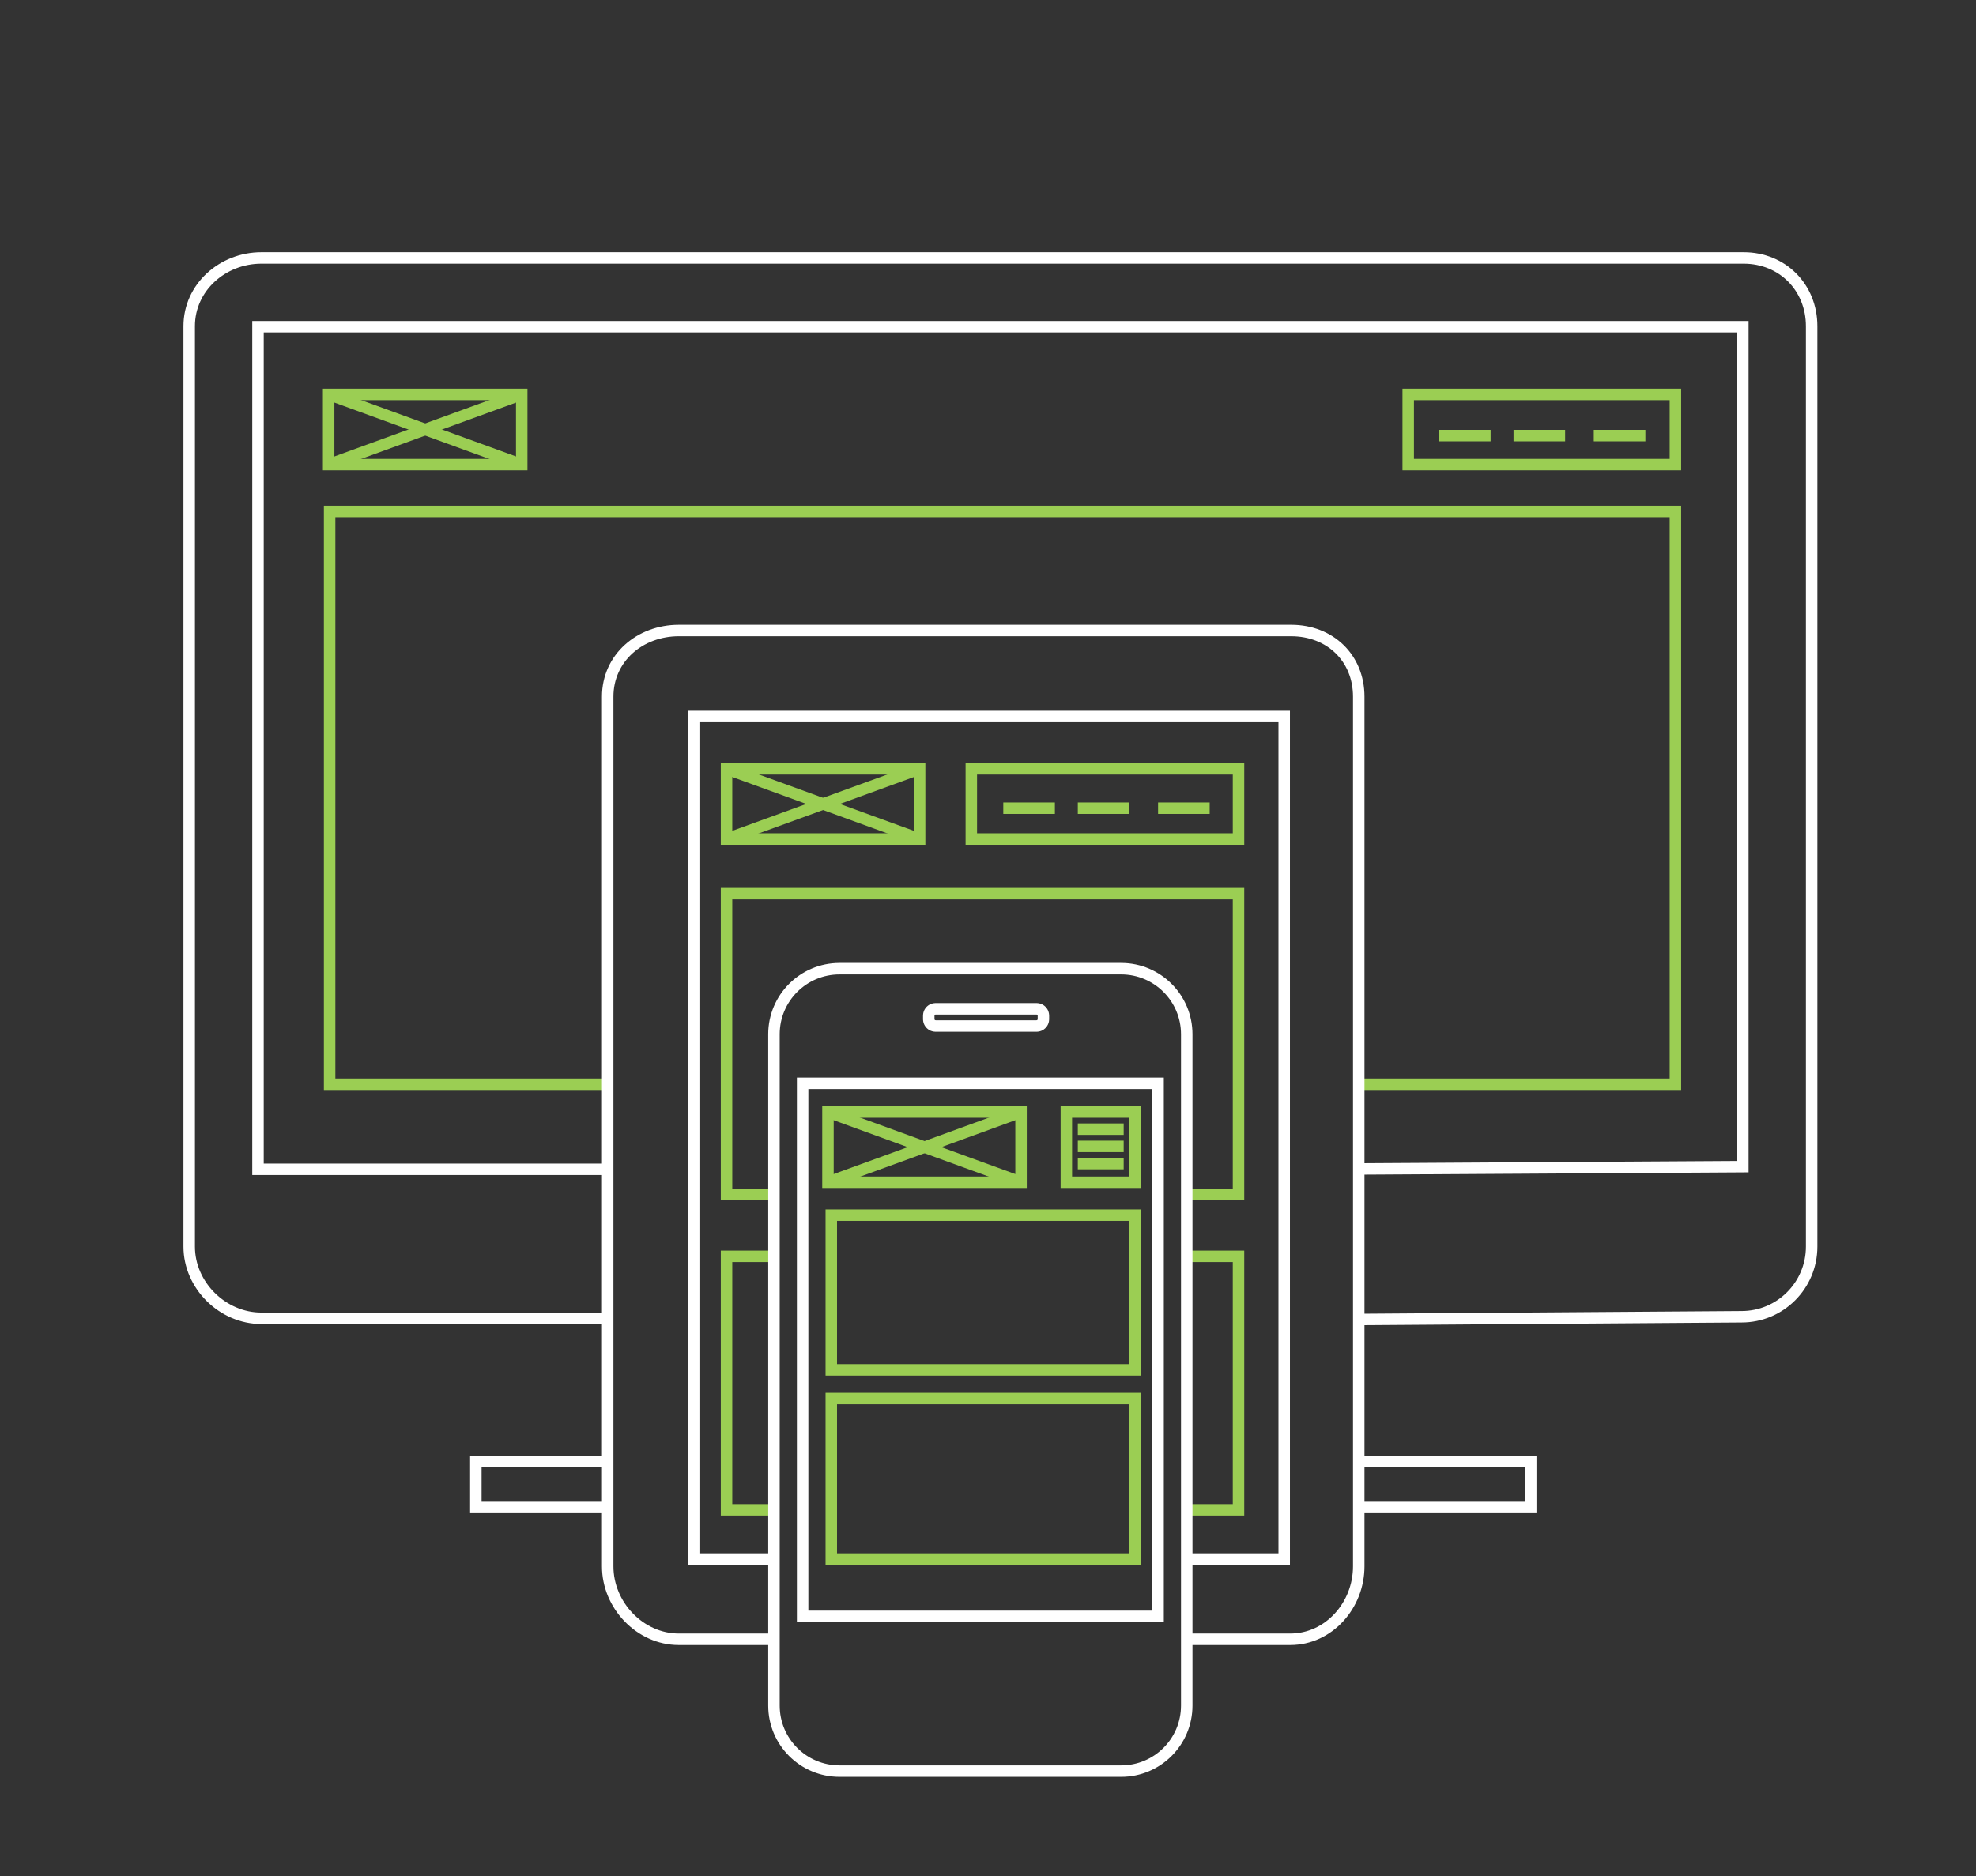 <svg version="1.2" baseProfile="tiny" xmlns="http://www.w3.org/2000/svg" xmlns:xlink="http://www.w3.org/1999/xlink" x="0px" y="0px" width="344.667px" height="327.333px" viewBox="0 0 344.667 327.333" overflow="scroll" xml:space="preserve" class="skrollable skrollable-after" style="stroke-dashoffset: 0px; stroke-dasharray: 881.176px;">
					<rect x="0" y="0" width="344.667" height="327.333" fill="#333333" stroke="none"/>
					<g>
						<polyline fill="none" stroke="#9BCE53" stroke-width="2" stroke-miterlimit="20" points="105.804,189.162 57.495,189.162 
							57.495,89.227 292.237,89.227 292.237,189.162 237.124,189.162 	"></polyline>
						<polyline fill="none" stroke="#9BCE53" stroke-width="2" stroke-miterlimit="20" points="135.062,208.403 126.727,208.403 
							126.727,155.907 216.031,155.907 216.031,208.403 207.186,208.403 	"></polyline>
						<polyline fill="none" stroke="#9BCE53" stroke-width="2" stroke-miterlimit="20" points="135.062,263.412 126.727,263.412 
							126.727,219.186 135.062,219.186 	"></polyline>
						<polyline fill="none" stroke="#9BCE53" stroke-width="2" stroke-miterlimit="20" points="207.696,219.186 216.031,219.186 
							216.031,263.412 207.696,263.412 	"></polyline>
						<g>
							<path fill="none" stroke="#FFFFFF" stroke-width="2" stroke-miterlimit="20" d="M207,297.565c0,6.315-5.119,11.435-11.435,11.435
								h-49.131c-6.315,0-11.435-5.119-11.435-11.435V180.435c0-6.315,5.119-11.435,11.435-11.435h49.131
								c6.315,0,11.435,5.119,11.435,11.435V297.565z"></path>
							<rect x="140" y="189" fill="none" stroke="#FFFFFF" stroke-width="2" stroke-miterlimit="20" width="62" height="93"></rect>
							<path fill="none" stroke="#FFFFFF" stroke-width="2" stroke-miterlimit="20" d="M182,177.809c0,0.658-0.533,1.191-1.191,1.191
								h-17.618c-0.658,0-1.191-0.533-1.191-1.191v-0.618c0-0.658,0.533-1.191,1.191-1.191h17.618c0.658,0,1.191,0.533,1.191,1.191
								V177.809z"></path>
						</g>
						<g>
							<path fill="none" stroke="#FFFFFF" stroke-width="2" stroke-miterlimit="20" d="M135,286h-16.608
								c-6.764,0-12.392-5.958-12.392-12.722V121.546c0-6.764,5.628-11.546,12.392-11.546h106.825c6.764,0,11.784,4.782,11.784,11.546
								v151.732c0,6.764-5.19,12.722-11.954,12.722H207"></path>
							<polyline fill="none" stroke="#FFFFFF" stroke-width="2" stroke-miterlimit="20" points="135,272 121,272 121,125 224,125 
								224,272 207,272 		"></polyline>
						</g>
						<path fill="none" stroke="#FFFFFF" stroke-width="2" stroke-miterlimit="20" d="M106,230H45.588C38.824,230,33,224.249,33,217.485
							V56.907C33,50.143,38.824,45,45.588,45h258.557C310.908,45,316,50.143,316,56.907v160.577c0,6.764-5.458,12.247-12.222,12.247
							l-66.314,0.474"></path>
						<path fill="none" stroke="#FFFFFF" stroke-width="2" stroke-miterlimit="20" d="M237.464,203.876"></path>
						<polyline fill="none" stroke="#FFFFFF" stroke-width="2" stroke-miterlimit="20" points="106,204 45,204 45,57 304,57 304,203.536 
							237.149,203.938 	"></polyline>
						<polyline fill="none" stroke="#FFFFFF" stroke-width="2" stroke-miterlimit="20" points="237,255 267,255 267,263 237,263 	"></polyline>
						<polyline fill="none" stroke="#FFFFFF" stroke-width="2" stroke-miterlimit="20" points="106,255 83,255 83,263 106,263 	"></polyline>
						
							<rect x="169.423" y="134.134" fill="none" stroke="#9BCE53" stroke-width="2" stroke-miterlimit="20" width="46.608" height="12.247"></rect>
						
							<rect x="144.418" y="194.01" fill="none" stroke="#9BCE53" stroke-width="2" stroke-miterlimit="20" width="33.68" height="12.247"></rect>
						<line fill="none" stroke="#9BCE53" stroke-width="2" stroke-miterlimit="20" x1="211" y1="141" x2="202" y2="141"></line>
						<line fill="none" stroke="#9BCE53" stroke-width="2" stroke-miterlimit="20" x1="197" y1="141" x2="188" y2="141"></line>
						<line fill="none" stroke="#9BCE53" stroke-width="2" stroke-miterlimit="20" x1="184" y1="141" x2="175" y2="141"></line>
						
							<rect x="245.629" y="68.814" fill="none" stroke="#9BCE53" stroke-width="2" stroke-miterlimit="20" width="46.608" height="12.247"></rect>
						<line fill="none" stroke="#9BCE53" stroke-width="2" stroke-miterlimit="20" x1="287" y1="76" x2="278" y2="76"></line>
						<line fill="none" stroke="#9BCE53" stroke-width="2" stroke-miterlimit="20" x1="273" y1="76" x2="264" y2="76"></line>
						<line fill="none" stroke="#9BCE53" stroke-width="2" stroke-miterlimit="20" x1="260" y1="76" x2="251" y2="76"></line>
						<rect x="186" y="194.01" fill="none" stroke="#9BCE53" stroke-width="2" stroke-miterlimit="20" width="12" height="12.247"></rect>
						<line fill="none" stroke="#9BCE53" stroke-width="2" stroke-miterlimit="20" x1="196" y1="203" x2="188" y2="203"></line>
						<line fill="none" stroke="#9BCE53" stroke-width="2" stroke-miterlimit="20" x1="196" y1="200" x2="188" y2="200"></line>
						<line fill="none" stroke="#9BCE53" stroke-width="2" stroke-miterlimit="20" x1="196" y1="197" x2="188" y2="197"></line>
						<line fill="none" stroke="#9BCE53" stroke-width="2" stroke-miterlimit="20" x1="144.418" y1="194.01" x2="178.098" y2="206.258"></line>
						<line fill="none" stroke="#9BCE53" stroke-width="2" stroke-miterlimit="20" x1="144.418" y1="206.258" x2="178.098" y2="194.01"></line>
						
							<rect x="126.727" y="134.134" fill="none" stroke="#9BCE53" stroke-width="2" stroke-miterlimit="20" width="33.68" height="12.247"></rect>
						
							<line fill="none" stroke="#9BCE53" stroke-width="2" stroke-miterlimit="20" x1="126.727" y1="134.134" x2="160.407" y2="146.381"></line>
						
							<line fill="none" stroke="#9BCE53" stroke-width="2" stroke-miterlimit="20" x1="126.727" y1="146.381" x2="160.407" y2="134.134"></line>
						
							<rect x="57.325" y="68.814" fill="none" stroke="#9BCE53" stroke-width="2" stroke-miterlimit="20" width="33.68" height="12.247"></rect>
						<line fill="none" stroke="#9BCE53" stroke-width="2" stroke-miterlimit="20" x1="57.325" y1="68.814" x2="91.005" y2="81.062"></line>
						<line fill="none" stroke="#9BCE53" stroke-width="2" stroke-miterlimit="20" x1="57.325" y1="81.062" x2="91.005" y2="68.814"></line>
						<rect x="145" y="212" fill="none" stroke="#9BCE53" stroke-width="2" stroke-miterlimit="20" width="53" height="27"></rect>
						<rect x="145" y="244" fill="none" stroke="#9BCE53" stroke-width="2" stroke-miterlimit="20" width="53" height="28"></rect>
					</g>
					</svg>
